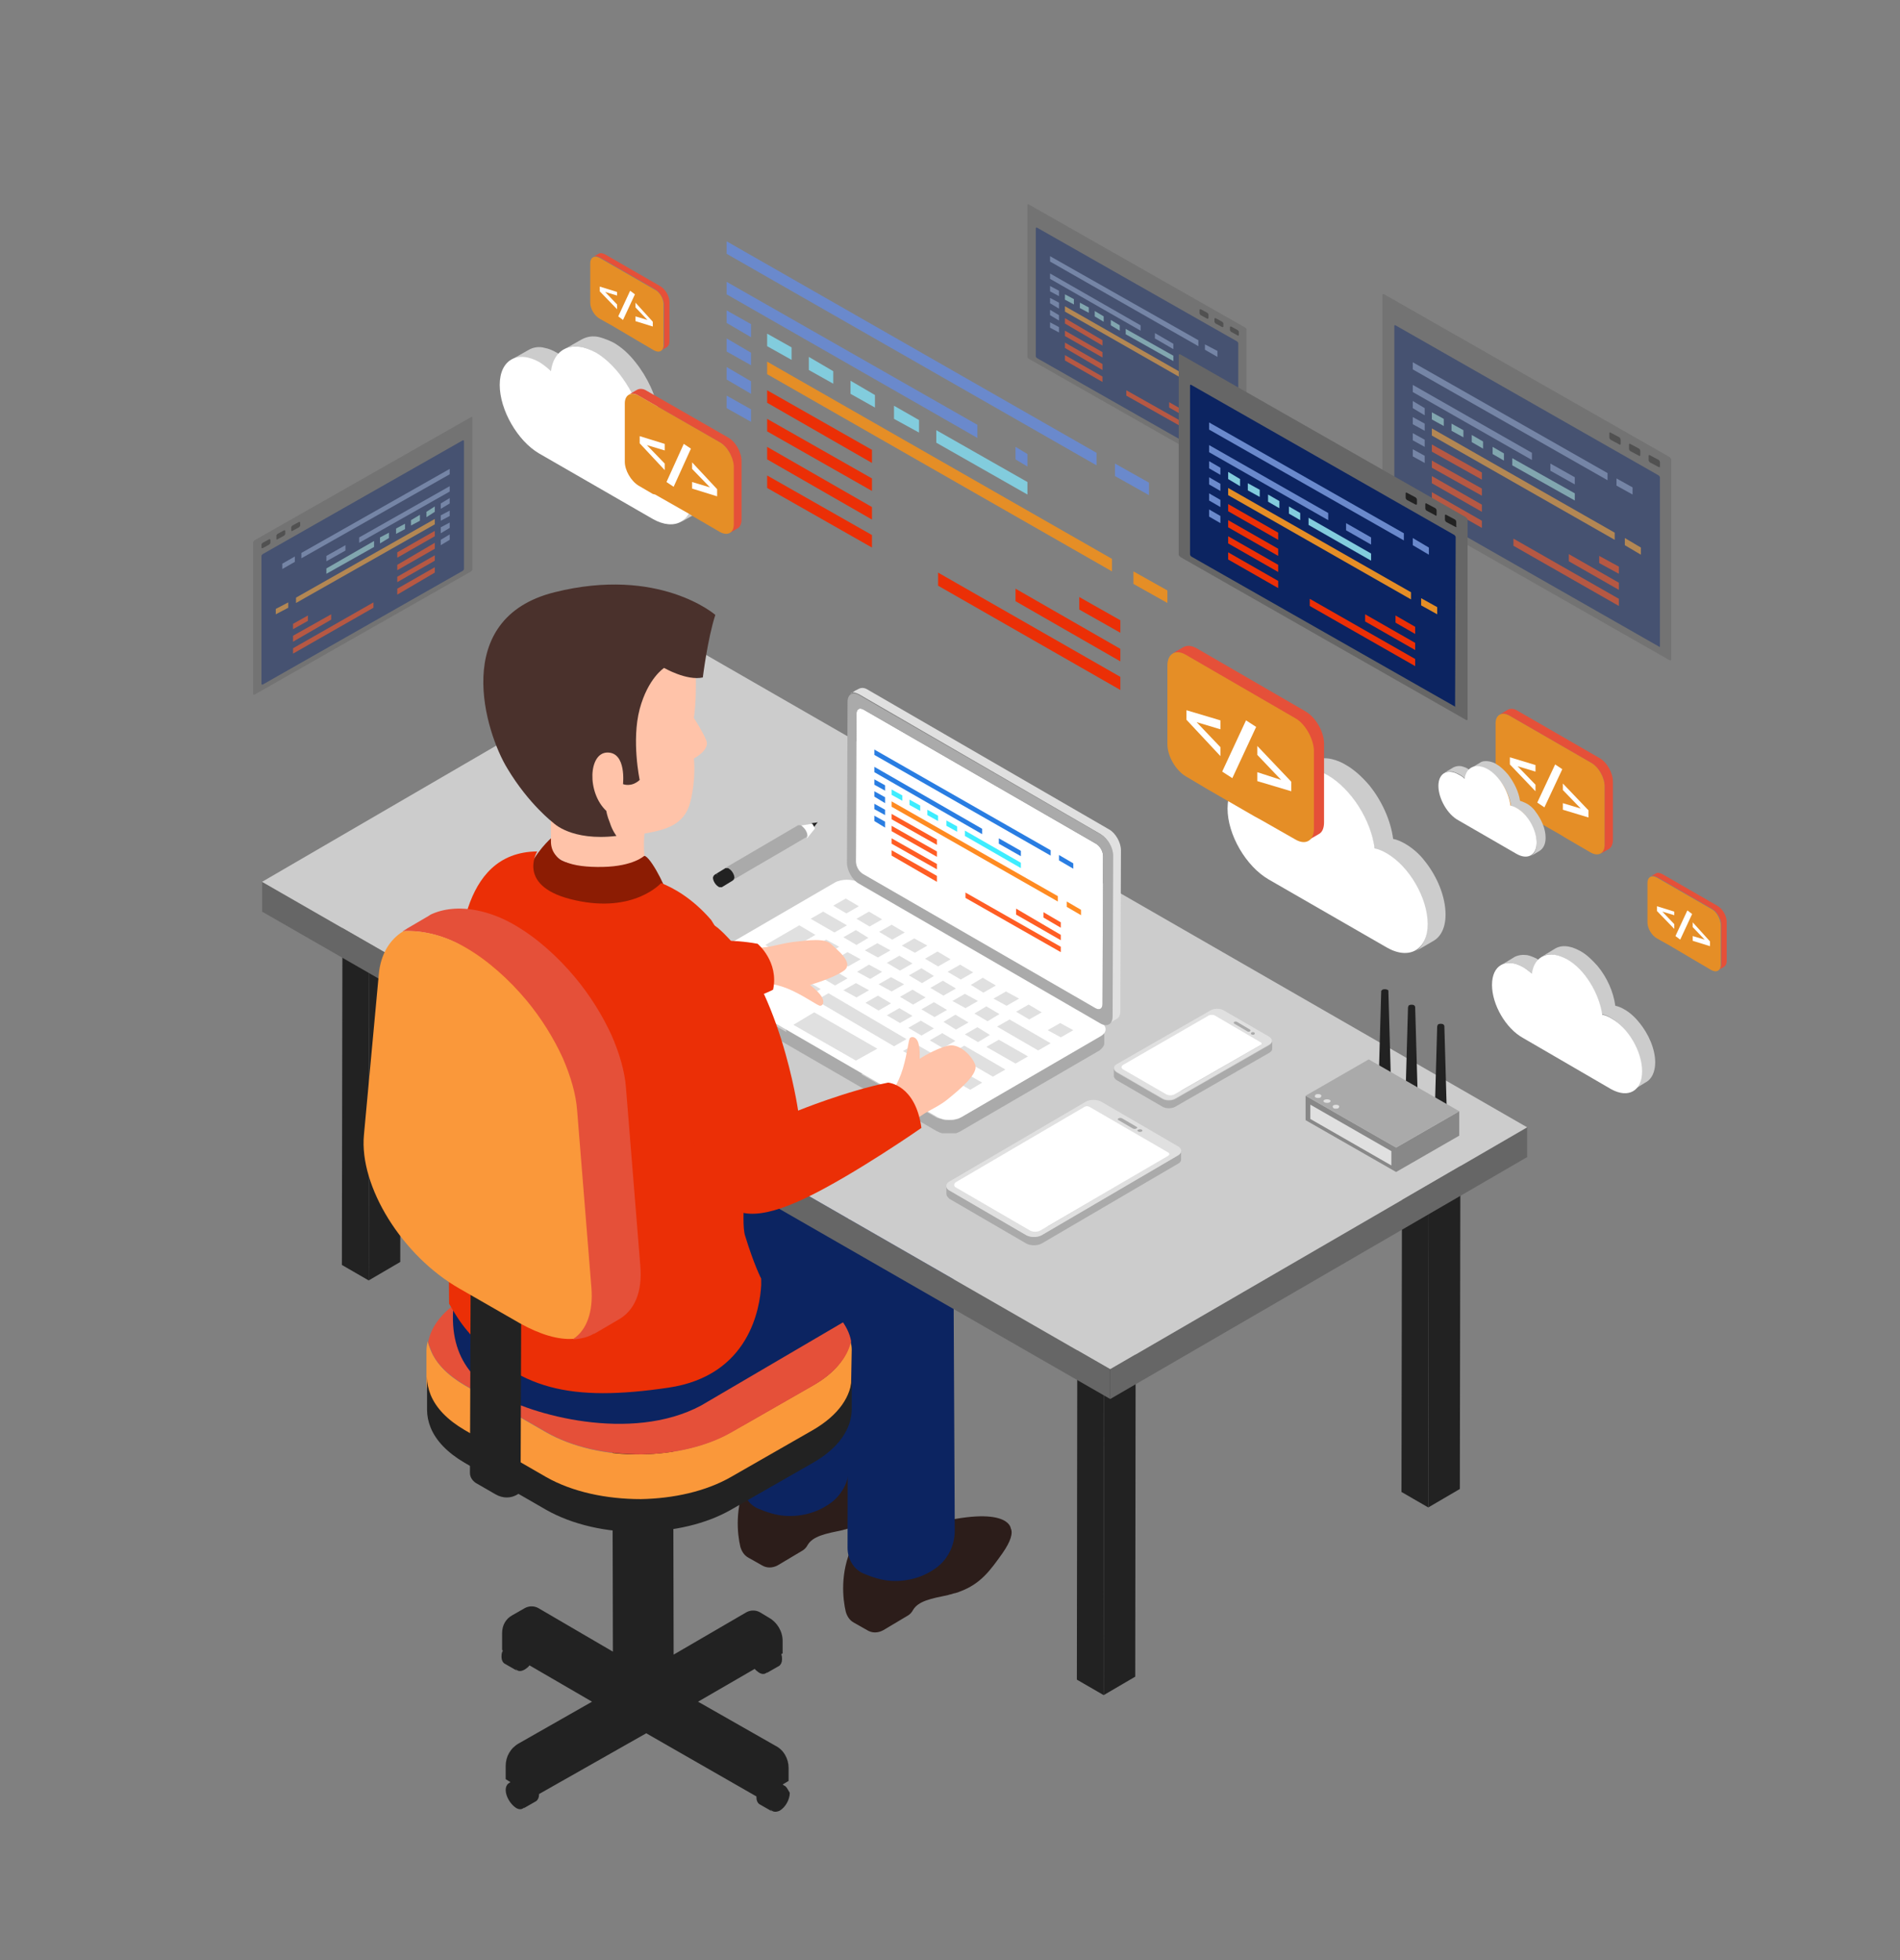 <?xml version="1.0" encoding="utf-8"?>
<!-- Generator: Adobe Illustrator 23.0.1, SVG Export Plug-In . SVG Version: 6.00 Build 0)  -->
<svg version="1.1" id="Calque_1" xmlns="http://www.w3.org/2000/svg" xmlns:xlink="http://www.w3.org/1999/xlink" x="0px" y="0px"
	 viewBox="0 0 319 329" style="enable-background:new 0 0 319 329;" xml:space="preserve">
<rect x="0" y="0" width="319" height="329" fill="#808080" stroke="none"/>
<style type="text/css">
	.st0{opacity:0.5;}
	.st1{fill:#666666;}
	.st2{fill:#0C2461;}
	.st3{fill:#6A89CC;}
	.st4{fill:#82CCDD;}
	.st5{fill:#EB2F06;}
	.st6{fill:#222222;}
	.st7{fill:#E58E26;}
	.st8{fill:#2C1D1A;}
	.st9{enable-background:new    ;}
	.st10{fill:#CCCCCC;}
	.st11{fill:#AAAAAA;}
	.st12{fill:#E0E0E0;}
	.st13{fill:#FFFFFF;}
	.st14{fill:#888888;}
	.st15{fill:#242629;}
	.st16{fill:#FA983A;}
	.st17{fill:#E55039;}
	.st18{fill:#8C1C03;}
	.st19{fill:#303437;}
	.st20{fill:#FFC3A9;}
	.st21{fill:#4A312C;}
	.st22{fill:#297DE2;}
	.st23{fill:#3EEDFF;}
	.st24{fill:#FF5D24;}
	.st25{fill:#FF8B22;}
	.st26{fill:none;}
</style>
<g>
	<g class="st0">
		<path class="st1" d="M209.1,80.9l-36.4-20.7c-0.1-0.1-0.2-0.2-0.2-0.3V34.4c0-0.1,0.1-0.2,0.2-0.1L209.1,55
			c0.1,0.1,0.2,0.2,0.2,0.3v25.5C209.3,80.9,209.2,81,209.1,80.9z"/>
		<path class="st2" d="M207.7,79.2l-33.6-19.1c-0.1-0.1-0.2-0.2-0.2-0.3V38.3c0-0.1,0.1-0.1,0.2-0.1l33.6,19.1
			c0.1,0.1,0.2,0.2,0.2,0.3v21.5C207.9,79.2,207.8,79.3,207.7,79.2z"/>
		<g>
			<polygon class="st3" points="201.2,58.1 176.3,43.9 176.3,43 201.2,57.1 			"/>
			<polygon class="st3" points="191.5,55.5 176.3,46.8 176.3,45.9 191.5,54.6 			"/>
			<polygon class="st3" points="177.8,49.7 176.3,48.9 176.3,48 177.8,48.8 			"/>
			<polygon class="st4" points="180.3,51.1 178.8,50.3 178.8,49.4 180.3,50.2 			"/>
			<polygon class="st5" points="185.1,58 178.8,54.3 178.8,53.4 185.1,57.1 			"/>
			<polygon class="st5" points="185.1,60 178.8,56.4 178.8,55.5 185.1,59.1 			"/>
			<polygon class="st5" points="202.6,70 200.2,68.5 200.2,67.6 202.6,69 			"/>
			<polygon class="st5" points="185.1,62.1 178.8,58.4 178.8,57.5 185.1,61.1 			"/>
			<polygon class="st5" points="202.6,72 196.3,68.4 196.3,67.5 202.6,71.1 			"/>
			<polygon class="st5" points="185.1,64.1 178.8,60.5 178.8,59.6 185.1,63.2 			"/>
			<polygon class="st5" points="202.6,74 189.1,66.4 189.1,65.5 202.6,73.1 			"/>
			<polygon class="st4" points="182.8,52.5 181.3,51.7 181.3,50.8 182.8,51.6 			"/>
			<polygon class="st4" points="185.3,54 183.8,53.1 183.8,52.2 185.3,53.1 			"/>
			<path class="st6" d="M202.7,53.5l-1.1-0.6c-0.1-0.1-0.2-0.2-0.2-0.3V52c0-0.1,0.1-0.1,0.2-0.1l1.1,0.6c0.1,0.1,0.2,0.2,0.2,0.3
				v0.5C202.9,53.5,202.8,53.5,202.7,53.5z"/>
			<path class="st6" d="M205.2,54.9l-1.1-0.6c-0.1-0.1-0.2-0.2-0.2-0.3v-0.5c0-0.1,0.1-0.1,0.2-0.1l1.1,0.6c0.1,0.1,0.2,0.2,0.2,0.3
				v0.5C205.4,54.9,205.3,54.9,205.2,54.9z"/>
			<path class="st6" d="M207.8,56.3l-1.1-0.6c-0.1-0.1-0.2-0.2-0.2-0.3v-0.5c0-0.1,0.1-0.1,0.2-0.1l1.1,0.6c0.1,0.1,0.2,0.2,0.2,0.3
				v0.5C207.9,56.4,207.9,56.4,207.8,56.3z"/>
			<polygon class="st4" points="188,55.5 186.5,54.6 186.5,53.7 188,54.6 			"/>
			<polygon class="st4" points="197,60.6 189,56.1 189,55.2 197,59.7 			"/>
			<polygon class="st3" points="177.8,51.8 176.3,50.9 176.3,50 177.8,50.8 			"/>
			<polygon class="st7" points="202.1,65.6 178.8,52.3 178.8,51.4 202.1,64.7 			"/>
			<polygon class="st3" points="177.8,53.8 176.3,52.9 176.3,52 177.8,52.9 			"/>
			<polygon class="st3" points="177.8,55.8 176.3,55 176.3,54.1 177.8,54.9 			"/>
			<polygon class="st3" points="197,58.6 193.9,56.8 193.9,55.9 197,57.7 			"/>
			<polygon class="st3" points="204.4,59.9 202.3,58.7 202.3,57.8 204.4,58.9 			"/>
			<polygon class="st7" points="205.5,67.5 203.4,66.3 203.4,65.4 205.5,66.6 			"/>
		</g>
	</g>
	<g class="st0">
		<path class="st1" d="M280.3,110.8l-47.9-27.3c-0.1-0.1-0.3-0.3-0.3-0.4V49.5c0-0.1,0.1-0.2,0.3-0.1l47.9,27.3
			c0.1,0.1,0.3,0.3,0.3,0.4v33.5C280.6,110.8,280.5,110.9,280.3,110.8z"/>
		<path class="st2" d="M278.5,108.5l-44.2-25.2c-0.1-0.1-0.2-0.2-0.2-0.4V54.7c0-0.1,0.1-0.2,0.2-0.1l44.2,25.2
			c0.1,0.1,0.2,0.2,0.2,0.4v28.3C278.7,108.6,278.6,108.6,278.5,108.5z"/>
		<g>
			<polygon class="st3" points="269.9,80.6 237.2,62 237.2,60.8 269.9,79.4 			"/>
			<polygon class="st3" points="257.2,77.2 237.2,65.8 237.2,64.6 257.2,76 			"/>
			<polygon class="st3" points="239.2,69.7 237.2,68.5 237.2,67.3 239.2,68.5 			"/>
			<polygon class="st4" points="242.4,71.5 240.4,70.4 240.4,69.2 242.4,70.3 			"/>
			<polygon class="st5" points="248.8,80.5 240.4,75.8 240.4,74.6 248.8,79.3 			"/>
			<polygon class="st5" points="248.8,83.2 240.4,78.5 240.4,77.3 248.8,82 			"/>
			<polygon class="st5" points="271.8,96.3 268.5,94.5 268.5,93.3 271.8,95.1 			"/>
			<polygon class="st5" points="248.8,85.9 240.4,81.1 240.4,79.9 248.8,84.7 			"/>
			<polygon class="st5" points="271.8,99 263.4,94.2 263.4,93 271.8,97.8 			"/>
			<polygon class="st5" points="248.8,88.6 240.4,83.8 240.4,82.6 248.8,87.4 			"/>
			<polygon class="st5" points="271.8,101.7 254.1,91.6 254.1,90.4 271.8,100.5 			"/>
			<polygon class="st4" points="245.7,73.4 243.7,72.3 243.7,71.1 245.7,72.2 			"/>
			<polygon class="st4" points="249,75.3 247.1,74.2 247.1,73 249,74.1 			"/>
			<path class="st6" d="M271.9,74.6l-1.5-0.8c-0.1-0.1-0.2-0.2-0.2-0.4v-0.7c0-0.1,0.1-0.2,0.2-0.1l1.5,0.8c0.1,0.1,0.2,0.2,0.2,0.4
				v0.7C272.1,74.6,272,74.7,271.9,74.6z"/>
			<path class="st6" d="M275.2,76.5l-1.5-0.8c-0.1-0.1-0.2-0.2-0.2-0.4v-0.7c0-0.1,0.1-0.2,0.2-0.1l1.5,0.8c0.1,0.1,0.2,0.2,0.2,0.4
				v0.7C275.4,76.5,275.3,76.6,275.2,76.5z"/>
			<path class="st6" d="M278.5,78.4l-1.5-0.8c-0.1-0.1-0.2-0.2-0.2-0.4v-0.7c0-0.1,0.1-0.2,0.2-0.1l1.5,0.8c0.1,0.1,0.2,0.2,0.2,0.4
				v0.7C278.8,78.4,278.7,78.4,278.5,78.4z"/>
			<polygon class="st4" points="252.5,77.3 250.6,76.2 250.6,75 252.5,76.1 			"/>
			<polygon class="st4" points="264.4,84 253.9,78.1 253.9,76.9 264.4,82.8 			"/>
			<polygon class="st3" points="239.2,72.3 237.2,71.2 237.2,70 239.2,71.1 			"/>
			<polygon class="st7" points="271.1,90.6 240.4,73.1 240.4,71.9 271.1,89.4 			"/>
			<polygon class="st3" points="239.2,75 237.2,73.9 237.2,72.7 239.2,73.8 			"/>
			<polygon class="st3" points="239.2,77.7 237.2,76.6 237.2,75.4 239.2,76.5 			"/>
			<polygon class="st3" points="264.4,81.3 260.3,79 260.3,77.8 264.4,80.1 			"/>
			<polygon class="st3" points="274.1,83 271.4,81.5 271.4,80.3 274.1,81.8 			"/>
			<polygon class="st7" points="275.5,93.1 272.8,91.5 272.8,90.3 275.5,91.9 			"/>
		</g>
	</g>
	<g>
		<path class="st8" d="M152,245.6L152,245.6c0,0-0.3-4.1-13.7-0.6l-12.9,3.6c-2.1,4.4-1.6,8.9-1.1,11c0.2,0.7,0.6,1.4,1.3,1.8
			l2.3,1.3c0.8,0.5,1.8,0.5,2.7,0l4.2-2.5c0.3-0.2,0.6-0.5,0.8-0.9c0.9-1.5,3-1.9,5.9-2.5c0.2-0.1,0.5-0.1,0.7-0.2
			c0.1,0,0.2-0.1,0.4-0.1c0.4-0.1,0.7-0.2,0.9-0.3c3.5-1.3,5.1-3.6,7.1-6.4C152,247.7,152.4,246.4,152,245.6z"/>
		<path class="st2" d="M124.6,248.9c0,1.8,1,3.6,2.7,4.3c1.4,0.6,3,1.1,4.4,1.2c2.5,0.2,5.2-0.4,7.4-1.9c2.2-1.4,3.5-3.9,3.5-6.5
			l-0.2-40.8c0.4-12.2-7.8-12.1-13-12.7c-5.6-0.5-4.7,1.3-4.7,6.9L124.6,248.9z"/>
		<path class="st8" d="M169.7,256.5L169.7,256.5c0,0-0.3-4.1-13.7-0.6l-12.9,3.6c-2.1,4.4-1.6,8.9-1.1,11c0.2,0.7,0.6,1.4,1.3,1.8
			l2.3,1.3c0.8,0.5,1.8,0.5,2.7,0l4.2-2.5c0.3-0.2,0.6-0.5,0.8-0.9c0.9-1.5,3-1.9,5.9-2.5c0.2-0.1,0.5-0.1,0.7-0.2
			c0.1,0,0.2-0.1,0.4-0.1c0.4-0.1,0.7-0.2,0.9-0.3c3.5-1.3,5.1-3.6,7.1-6.4C169.7,258.7,170.1,257.3,169.7,256.5z"/>
		<path class="st2" d="M142.3,259.8c0,1.8,1,3.6,2.7,4.3c1.4,0.6,3,1.1,4.4,1.2c2.5,0.2,5.2-0.4,7.4-1.9c2.2-1.4,3.5-3.9,3.5-6.5
			l-0.2-40.8c0.4-12.2-7.8-12.1-13-12.7c-5.6-0.5-4.7,1.3-4.7,6.9L142.3,259.8z"/>
	</g>
	<g>
		<g>
			<g class="st9">
				<g>
					<polygon class="st6" points="185.4,203.3 190.7,200.3 190.6,281.4 185.3,284.5 					"/>
				</g>
				<g>
					<polygon class="st6" points="180.9,200.7 186.2,197.7 190.7,200.3 185.4,203.3 					"/>
				</g>
				<g>
					<polygon class="st6" points="185.4,203.3 185.3,284.5 180.8,281.9 180.9,200.7 					"/>
				</g>
			</g>
		</g>
		<g>
			<g class="st9">
				<g>
					<polygon class="st6" points="239.9,191.7 245.2,188.7 245.1,249.9 239.8,253 					"/>
				</g>
				<g>
					<polygon class="st6" points="235.4,189.1 240.7,186.1 245.2,188.7 239.9,191.7 					"/>
				</g>
				<g>
					<polygon class="st6" points="239.9,191.7 239.8,253 235.3,250.4 235.4,189.1 					"/>
				</g>
			</g>
		</g>
		<g>
			<g class="st9">
				<g>
					<polygon class="st6" points="62,153.6 67.3,150.6 67.2,211.8 61.9,214.9 					"/>
				</g>
				<g>
					<polygon class="st6" points="57.5,151 62.8,148 67.3,150.6 62,153.6 					"/>
				</g>
				<g>
					<polygon class="st6" points="62,153.6 61.9,214.9 57.4,212.3 57.5,151 					"/>
				</g>
			</g>
		</g>
		<g>
			<polygon class="st1" points="256.4,189.2 256.4,194.2 186.4,234.8 186.4,229.8 			"/>
		</g>
		<g>
			<polygon class="st1" points="186.4,229.8 186.4,234.8 44,153 44,148 			"/>
		</g>
		<g>
			<polygon class="st10" points="256.4,189.2 186.4,229.8 44,148 114,107.3 			"/>
		</g>
	</g>
	<g>
		<g>
			<path class="st11" d="M213.1,175.4l-15.7,9c-0.6,0.4-1.7,0.4-2.3,0l-7.6-4.4c-0.3-0.2-0.5-0.4-0.5-0.7c0,0.4,0,0.9,0,1.3
				c0,0.2,0.2,0.5,0.5,0.7l7.6,4.4c0.6,0.4,1.7,0.4,2.3,0l15.7-9c0.3-0.2,0.5-0.4,0.5-0.7c0-0.4,0-0.9,0-1.3
				C213.6,174.9,213.4,175.2,213.1,175.4z"/>
			<g>
				<path class="st11" d="M209.9,172.8c0.1,0.1,0.1,0.2,0,0.3s-0.4,0.1-0.5,0l-2.2-1.3c-0.1-0.1-0.1-0.2,0-0.3s0.4-0.1,0.5,0
					L209.9,172.8z"/>
			</g>
			<g>
				<path class="st12" d="M213.1,174c0.6,0.4,0.6,1,0,1.3l-15.7,9c-0.6,0.4-1.7,0.4-2.3,0l-7.6-4.4c-0.6-0.4-0.6-1,0-1.3l15.7-9
					c0.6-0.4,1.7-0.4,2.3,0L213.1,174z M198.5,183l13-7.5c0.3-0.1,0.3-0.4,0-0.5l-7.6-4.4c-0.3-0.1-0.7-0.2-0.9,0l-13,7.5
					c-0.3,0.1-0.3,0.4,0,0.5l7.6,4.4C197.9,183.1,198.3,183.1,198.5,183L198.5,183z M207.7,171.5c-0.1-0.1-0.4-0.1-0.5,0
					s-0.1,0.2,0,0.3l2.2,1.3c0.1,0.1,0.4,0.1,0.5,0s0.1-0.2,0-0.3L207.7,171.5L207.7,171.5z"/>
			</g>
			<g>
				<path class="st13" d="M211.6,174.9c0.3,0.1,0.3,0.4,0,0.5l-14.3,8.2c-0.4,0.3-1.2,0.3-1.6,0l-7.1-4.1c-0.4-0.2-0.4-0.6,0-0.8
					l14.4-8.3c0.3-0.1,0.7-0.1,0.9,0L211.6,174.9z"/>
			</g>
			<g>
				<path class="st11" d="M210.6,173.6c0.1-0.1,0.1-0.2,0-0.3l0,0c-0.1-0.1-0.4-0.1-0.5,0s-0.1,0.2,0,0.3l0,0
					C210.3,173.7,210.5,173.7,210.6,173.6z"/>
			</g>
		</g>
	</g>
	<g>
		<g>
			<path class="st11" d="M197.8,193.9l-22.9,13.4c-0.7,0.4-1.9,0.4-2.6,0l-12.9-7.5c-0.4-0.2-0.5-0.5-0.5-0.8c0,0.5,0,0.9,0,1.4
				c0,0.3,0.2,0.5,0.5,0.8l12.9,7.5c0.7,0.4,1.9,0.4,2.6,0l22.9-13.4c0.4-0.2,0.5-0.5,0.5-0.7c0-0.5,0-0.9,0-1.4
				C198.3,193.4,198.1,193.7,197.8,193.9z"/>
			<g>
				<path class="st12" d="M197.8,192.4c0.7,0.4,0.7,1.1,0,1.5l-22.9,13.4c-0.7,0.4-1.9,0.4-2.6,0l-12.9-7.5c-0.7-0.4-0.7-1.1,0-1.5
					l22.9-13.4c0.7-0.4,1.9-0.4,2.6,0L197.8,192.4z M176,205.8l20-11.8c0.3-0.2,0.3-0.4,0-0.6l-13-7.6c-0.3-0.2-0.7-0.2-1,0
					l-20,11.8c-0.3,0.2-0.3,0.4,0,0.6l13,7.6C175.3,205.9,175.8,205.9,176,205.8L176,205.8z"/>
			</g>
			<g>
				<path class="st13" d="M196.1,193.4c0.3,0.2,0.3,0.4,0,0.6l-21.4,12.5c-0.5,0.3-1.3,0.3-1.8,0l-12.4-7.2c-0.4-0.2-0.4-0.6,0-0.9
					l21.5-12.6c0.3-0.2,0.7-0.2,1,0L196.1,193.4z"/>
			</g>
			<g>
				<path class="st11" d="M190.8,189.1c0.2,0.1,0.2,0.2,0,0.3s-0.4,0.1-0.6,0l-2.4-1.4c-0.2-0.1-0.2-0.2,0-0.3s0.4-0.1,0.6,0
					L190.8,189.1z"/>
			</g>
			<g>
				<path class="st11" d="M191.7,189.9c0.2-0.1,0.1-0.2,0-0.3l0,0c-0.2-0.1-0.4-0.1-0.6,0c-0.2,0.1-0.2,0.2,0,0.3l0,0
					C191.2,190,191.5,190,191.7,189.9z"/>
			</g>
		</g>
	</g>
	<g>
		<g>
			<path class="st13" d="M145,119.1c-0.7-0.4-1.2-0.1-1.2,0.7l-0.1,24.8c0,0.8,0.5,1.7,1.2,2.1l39,22.5c0.7,0.4,1.2,0.1,1.2-0.7
				l0.1-24.8c0-0.8-0.5-1.7-1.2-2.1L145,119.1z"/>
			<g>
				<path class="st11" d="M116,162.9L116,162.9c0,0.1,0,0.1,0,0.2v0.1v0.1c0,0,0,0,0,0.1v0.1c0,0,0,0,0,0.1c0,0,0,0.1,0.1,0.1
					c0,0,0,0,0,0.1l0.1,0.1c0,0,0,0,0.1,0.1c0,0,0,0,0.1,0.1c0,0,0.1,0,0.1,0.1c0,0,0.1,0,0.1,0.1l0.1,0.1l15.3,8.8v-0.9l3.4-2
					l-4.9-2.8v-0.4l-0.3,0.2l-6.6-3.9v-2.3l3.1-1.8l0.7,0.4v-0.8l1-0.6l2.1-1.2l3.6-2.1l0.9,0.5v-1l3.1-1.8l0.7,0.4v-0.8l3.1-1.8
					l3.2,1.9v0.7l0.6-0.4l3.2,1.9v0.7l0.6-0.4l3.2,1.9v0.7l0.6-0.4l3.2,1.9v0.7l0.6-0.4l3.2,1.9v0.7l0.6-0.4l3.2,1.9v0.7l0.6-0.4
					l3.2,1.9v0.7l0.6-0.4l3.2,1.9v0.7l0.6-0.4l3.2,1.9v2.3l-1.8,1l0.8,0.4v-0.8l3.1-1.8l3.2,1.9v2.3l-3.1,1.8l-0.7-0.4v0.8l-3.1,1.8
					l-0.7-0.4v0.8l-3.1,1.8l-0.7-0.4v0.8l-3.1,1.8l-0.7-0.4v0.8l-3.1,1.8l-6.8-4v-0.5l-0.4,0.2l-5-2.9v-0.5l-0.5,0.3l-1.8-1.1v0.9
					l-3.4,2l12.5,7.2c0.1,0.1,0.3,0.1,0.4,0.2h0.1c0.1,0,0.2,0.1,0.3,0.1s0.2,0,0.3,0.1c0.1,0,0.2,0,0.4,0.1c0,0,0,0,0.1,0
					c0.2,0,0.3,0,0.5,0h0.1c0.2,0,0.3,0,0.5,0h0.1c0.2,0,0.3,0,0.4-0.1h0.1c0.1,0,0.3-0.1,0.4-0.1l0,0c0.2-0.1,0.3-0.1,0.4-0.2
					l23.4-13.6c0.5-0.3,0.8-0.7,0.8-1.2c0,0.8,0,1.5,0,2.3c0,0.4-0.3,0.8-0.8,1.2l-23.4,13.6c-0.1,0.1-0.3,0.1-0.4,0.2l0,0l0,0
					c-0.1,0-0.2,0.1-0.3,0.1h-0.1h-0.1h-0.1c-0.1,0-0.2,0-0.3,0h-0.1c0,0,0,0-0.1,0h-0.1c-0.1,0-0.2,0-0.3,0c0,0,0,0-0.1,0h-0.1H159
					c-0.1,0-0.2,0-0.3,0l0,0c0,0,0,0-0.1,0s-0.2,0-0.3,0h-0.1c-0.1,0-0.2,0-0.2-0.1c-0.1,0-0.1,0-0.2,0c0,0-0.1,0-0.1-0.1h-0.1
					c-0.1-0.1-0.3-0.1-0.4-0.2l-40.6-23.5c0,0-0.1,0-0.1-0.1l0,0c0,0-0.1,0-0.1-0.1c0,0-0.1,0-0.1-0.1c0,0,0,0-0.1-0.1l0,0l0,0
					l-0.1-0.1l0,0l0,0c0,0,0-0.1-0.1-0.1l0,0l0,0v-0.1c0,0,0,0,0-0.1l0,0v-0.1c0,0,0,0,0-0.1l0,0v-0.1c0,0,0,0,0-0.1l0,0
					C116,164.4,116,163.6,116,162.9z"/>
				<g>
					<path class="st13" d="M116.8,161.7l23.4-13.6c1.1-0.6,2.9-0.6,4,0l40.6,23.5c1.1,0.6,1.1,1.7,0,2.3l-23.4,13.6
						c-1.1,0.6-2.9,0.6-4,0L116.8,164C115.7,163.4,115.7,162.3,116.8,161.7z"/>
					<g>
						<polygon class="st12" points="141.6,157.3 143.8,158.6 145.8,157.4 143.7,156.1 						"/>
						<polygon class="st12" points="136.6,158.9 138.8,160.1 140.9,158.9 138.7,157.7 						"/>
						<polygon class="st12" points="132.9,161.1 135,159.9 133.3,159 136.9,156.9 134.2,155.3 128.5,158.6 						"/>
						<polygon class="st12" points="144.5,161 142.3,159.8 140.2,161 142.4,162.2 						"/>
						<polygon class="st12" points="132.4,162.9 126.8,159.6 124.7,160.8 130.3,164.1 						"/>
						<polygon class="st12" points="137.8,166 133.7,163.6 131.7,164.8 135.7,167.2 						"/>
						<polygon class="st12" points="145.9,166.2 143.7,165 141.6,166.2 143.8,167.4 						"/>
						<polygon class="st12" points="144.2,152.1 142,150.8 139.9,152 142.1,153.3 						"/>
						<polygon class="st12" points="143.8,154.2 146,155.5 148.1,154.3 145.9,153 						"/>
						<polygon class="st12" points="142.2,155.3 138.2,153 136.1,154.2 140.1,156.5 						"/>
						<polygon class="st12" points="147.6,156.4 149.8,157.7 151.9,156.5 149.7,155.2 						"/>
						<polygon class="st12" points="151.4,158.7 153.6,159.9 155.7,158.7 153.5,157.5 						"/>
						<polygon class="st12" points="145.2,159.5 147.4,160.7 149.5,159.5 147.3,158.3 						"/>
						<polygon class="st12" points="155.3,160.9 157.5,162.2 159.6,161 157.4,159.7 						"/>
						<polygon class="st12" points="148.9,161.6 151.1,162.9 153.2,161.7 151,160.4 						"/>
						<polygon class="st12" points="138.7,162 136.5,160.8 134.4,162 136.6,163.3 						"/>
						<polygon class="st12" points="159.1,163.1 161.3,164.4 163.4,163.2 161.2,161.9 						"/>
						<polygon class="st12" points="143.9,163.1 146.1,164.3 148.1,163.1 145.9,161.9 						"/>
						<polygon class="st12" points="152.6,163.7 154.8,165 156.8,163.8 154.7,162.5 						"/>
						<polygon class="st12" points="142.3,164.2 140.1,162.9 138,164.1 140.2,165.4 						"/>
						<polygon class="st12" points="147.5,165.2 149.7,166.4 151.8,165.2 149.6,164 						"/>
						<polygon class="st12" points="163,165.3 165.1,166.6 167.2,165.4 165,164.1 						"/>
						<polygon class="st12" points="156.2,165.8 158.4,167.1 160.5,165.9 158.3,164.6 						"/>
						<polygon class="st12" points="151.1,167.3 153.3,168.6 155.4,167.4 153.2,166.1 						"/>
						<polygon class="st12" points="166.8,167.6 169,168.8 171.1,167.6 168.9,166.4 						"/>
						<polygon class="st12" points="159.9,168 162.1,169.2 164.2,168 162,166.8 						"/>
						<polygon class="st12" points="149.6,168.4 147.4,167.1 145.3,168.3 147.5,169.6 						"/>
						<polygon class="st12" points="154.7,169.4 156.9,170.7 159,169.5 156.8,168.2 						"/>
						<polygon class="st12" points="170.6,169.8 172.8,171.1 174.9,169.9 172.7,168.6 						"/>
						<polygon class="st12" points="167.8,170.2 165.6,168.9 163.6,170.1 165.8,171.4 						"/>
						<polygon class="st12" points="153.2,170.5 151,169.2 148.9,170.4 151.1,171.7 						"/>
						<polygon class="st12" points="158.4,171.5 160.5,172.8 162.6,171.6 160.4,170.3 						"/>
						<polygon class="st12" points="156.8,172.6 154.6,171.3 152.5,172.5 154.7,173.8 						"/>
						<polygon class="st12" points="180.2,172.9 178,171.7 175.9,172.9 178.1,174.1 						"/>
						<polygon class="st12" points="166.2,173.7 164.1,172.4 162,173.6 164.2,174.9 						"/>
						<polygon class="st12" points="152.2,174.4 139.1,166.7 137,167.9 150.1,175.6 						"/>
						<polygon class="st12" points="156.1,174.6 158.3,175.9 160.4,174.7 158.2,173.4 						"/>
						<polygon class="st12" points="167.4,172.3 174.3,176.3 176.4,175.1 169.5,171.1 						"/>
						<polygon class="st12" points="136.7,169.9 133.2,172 143.7,178 147.3,176 						"/>
						<polygon class="st12" points="165.6,175.7 170.5,178.5 172.6,177.3 167.7,174.5 						"/>
						<polygon class="st12" points="157.7,177.5 153.7,175.2 151.6,176.4 155.6,178.7 						"/>
						<polygon class="st12" points="159.8,176.7 166.7,180.7 168.8,179.5 161.9,175.5 						"/>
						<polygon class="st12" points="157.1,179.6 162.9,182.9 164.9,181.7 159.1,178.4 						"/>
					</g>
				</g>
			</g>
			<g>
				<path class="st12" d="M143,116.3C143,116.3,143.1,116.3,143,116.3c0.3-0.2,0.5-0.3,0.6-0.4c0.2-0.1,0.4-0.2,0.6-0.3
					c0.4-0.2,0.9-0.2,1.4,0.1l40.6,23.5c1.1,0.6,2,2.2,2,3.5l-0.1,27c0,0.6-0.2,1.1-0.6,1.3c-0.5,0.3-1,0.6-1.4,0.8
					c0.4-0.2,0.6-0.7,0.6-1.3l0.1-27c0-1.3-0.9-2.8-2-3.5l-40.6-23.5c-0.6-0.3-1.1-0.4-1.4-0.1C142.9,116.4,142.9,116.4,143,116.3z"
					/>
			</g>
			<g>
				<path class="st11" d="M184.9,140.1c1.1,0.6,2,2.2,2,3.5l-0.1,27c0,1.3-0.9,1.8-2,1.2l-40.6-23.5c-1.1-0.6-2-2.2-2-3.5l0.1-27
					c0-1.3,0.9-1.8,2-1.1L184.9,140.1z M143.7,144.6c0,0.8,0.5,1.7,1.2,2.1l39,22.5c0.7,0.4,1.2,0.1,1.2-0.7l0.1-24.8
					c0-0.8-0.5-1.7-1.2-2.1l-39-22.5c-0.7-0.4-1.2-0.1-1.2,0.7L143.7,144.6L143.7,144.6z"/>
			</g>
		</g>
	</g>
	<g>
		<g class="st9">
			<g>
				<path class="st10" d="M254.3,160.6c0.6-0.3,1.3-0.4,2.1-0.3c0.5,0.1,1,0.3,1.6,0.6c0.5,0.3,1,0.7,1.5,1.1l-2.3,1.4
					c-0.5-0.4-1-0.8-1.5-1.1s-1.1-0.5-1.6-0.6c-0.8-0.2-1.5-0.1-2.1,0.3L254.3,160.6z"/>
				<path class="st10" d="M261.1,159.2c0.7-0.4,1.5-0.5,2.4-0.3c0.6,0.1,1.2,0.4,1.8,0.7c1.1,0.6,2,1.5,2.9,2.5
					c1.6,1.9,2.7,4.4,3,6.7c0.5,0.1,1,0.3,1.5,0.6c0.9,0.5,1.8,1.3,2.5,2.2c1.6,1.9,2.7,4.5,2.7,6.7c0,1.6-0.6,2.8-1.5,3.3l-2.3,1.4
					c0.9-0.5,1.5-1.7,1.5-3.3c0-2.2-1.1-4.8-2.7-6.7c-0.7-0.9-1.6-1.7-2.5-2.2c-0.5-0.3-1-0.5-1.5-0.6c-0.3-2.3-1.4-4.8-3-6.7
					c-0.9-1-1.8-1.9-2.9-2.5c-0.6-0.4-1.2-0.6-1.8-0.7c-0.9-0.2-1.8-0.1-2.4,0.3L261.1,159.2z"/>
			</g>
			<g>
				<path class="st13" d="M263.1,161c-3-1.7-5.5-0.6-5.9,2.4c-0.5-0.4-1-0.8-1.5-1.1c-2.9-1.6-5.2-0.3-5.2,3s2.3,7.3,5.2,8.9
					l14.8,8.6c2.9,1.6,5.2,0.3,5.2-3s-2.3-7.3-5.2-8.9c-0.5-0.3-1-0.5-1.5-0.6C268.5,166.7,266.1,162.7,263.1,161z"/>
			</g>
		</g>
	</g>
	<g>
		<g class="st9">
			<g>
				<path class="st10" d="M88.8,58.7c0.7-0.4,1.7-0.6,2.7-0.3c0.6,0.1,1.3,0.4,2,0.8c0.7,0.4,1.3,0.9,1.9,1.5l-3,1.7
					c-0.6-0.6-1.3-1.1-1.9-1.5c-0.7-0.4-1.4-0.7-2-0.8c-1-0.2-2-0.1-2.7,0.3L88.8,58.7z"/>
				<path class="st10" d="M97.6,57c0.9-0.5,1.9-0.7,3.1-0.4c0.7,0.2,1.5,0.5,2.3,0.9c1.4,0.8,2.6,1.9,3.7,3.3c2,2.5,3.5,5.7,3.9,8.6
					c0.6,0.1,1.3,0.4,1.9,0.8c1.2,0.7,2.3,1.7,3.2,2.8c2,2.5,3.4,5.8,3.4,8.7c0,2.1-0.7,3.6-1.9,4.3l-3,1.7c1.2-0.7,1.9-2.2,1.9-4.3
					c0-2.9-1.4-6.2-3.4-8.7c-1-1.2-2.1-2.1-3.2-2.8c-0.7-0.4-1.3-0.6-1.9-0.8c-0.4-3-1.8-6.2-3.9-8.6c-1.1-1.3-2.4-2.5-3.7-3.3
					c-0.8-0.5-1.6-0.8-2.3-0.9c-1.2-0.3-2.3-0.1-3.1,0.4L97.6,57z"/>
			</g>
			<g>
				<path class="st13" d="M100.1,59.2c-3.9-2.2-7.1-0.8-7.6,3.1c-0.6-0.6-1.3-1.1-1.9-1.5c-3.7-2.1-6.7-0.4-6.7,3.8s3,9.4,6.6,11.5
					l19.1,11c3.7,2.1,6.7,0.4,6.7-3.8c0-4.2-3-9.4-6.6-11.5c-0.7-0.4-1.3-0.6-1.9-0.8C107.1,66.6,103.9,61.5,100.1,59.2z"/>
			</g>
		</g>
	</g>
	<g>
		<g class="st9">
			<g>
				<path class="st10" d="M211.1,129.6c0.8-0.5,1.7-0.6,2.8-0.4c0.7,0.1,1.4,0.4,2.1,0.8c0.7,0.4,1.4,0.9,2,1.5l-3.1,1.8
					c-0.6-0.6-1.3-1.1-2-1.5s-1.4-0.7-2.1-0.8c-1.1-0.2-2-0.1-2.8,0.4L211.1,129.6z"/>
				<path class="st10" d="M220.3,127.8c0.9-0.5,2-0.7,3.3-0.4c0.8,0.2,1.6,0.5,2.4,1c1.4,0.8,2.7,2,3.9,3.4c2.1,2.6,3.6,5.9,4,9
					c0.6,0.1,1.3,0.4,2,0.8c1.2,0.7,2.4,1.7,3.3,2.9c2.1,2.6,3.5,6,3.5,9c0,2.2-0.8,3.7-2,4.4l-3.1,1.8c1.2-0.7,2-2.2,2-4.4
					c0-3-1.4-6.4-3.5-9c-1-1.2-2.1-2.2-3.3-2.9c-0.7-0.4-1.4-0.7-2-0.8c-0.4-3.1-1.9-6.4-4-9c-1.1-1.4-2.5-2.6-3.9-3.4
					c-0.8-0.5-1.7-0.8-2.4-1c-1.2-0.3-2.4-0.1-3.2,0.4L220.3,127.8z"/>
			</g>
			<g>
				<path class="st13" d="M222.9,130.1c-4-2.3-7.3-0.8-7.9,3.2c-0.6-0.6-1.3-1.1-2-1.5c-3.8-2.2-6.9-0.4-6.9,3.9
					c0,4.4,3.1,9.7,6.9,11.9l19.8,11.4c3.8,2.2,6.9,0.4,6.9-3.9c0-4.4-3.1-9.7-6.9-11.9c-0.7-0.4-1.4-0.7-2-0.8
					C230.2,137.7,226.9,132.4,222.9,130.1z"/>
			</g>
		</g>
	</g>
	<g>
		<g>
			<path class="st6" d="M237.6,169L237.6,169L237.6,169L237.6,169c0-0.1-0.1-0.2-0.2-0.3c-0.2-0.1-0.6-0.1-0.8,0s-0.2,0.4,0,0.5
				c-0.1-0.1-0.2-0.2-0.2-0.3l-0.4,14.2c0,0.1,0,0.2,0.1,0.3l0,0l0,0c0,0.1,0.1,0.1,0.2,0.1c0.3,0.2,0.7,0.2,1.1,0.1l0,0
				c0.1,0,0.2-0.1,0.3-0.1c0.2-0.1,0.3-0.3,0.3-0.4L237.6,169z"/>
			<path class="st6" d="M242.5,172.2L242.5,172.2L242.5,172.2L242.5,172.2c0-0.1-0.1-0.2-0.2-0.3c-0.2-0.1-0.6-0.1-0.8,0
				s-0.2,0.4,0,0.5c-0.1-0.1-0.2-0.2-0.2-0.3l-0.4,14.2c0,0.1,0,0.2,0.1,0.3l0,0l0,0c0,0.1,0.1,0.1,0.2,0.1c0.3,0.2,0.7,0.2,1.1,0.1
				l0,0c0.1,0,0.2-0.1,0.3-0.1c0.2-0.1,0.3-0.3,0.3-0.4L242.5,172.2z"/>
			<path class="st6" d="M233.1,166.3L233.1,166.3c0-0.1-0.1-0.2-0.2-0.2c-0.2-0.1-0.6-0.1-0.8,0c-0.1,0.1-0.2,0.2-0.2,0.2l0,0l0,0
				l0,0l-0.4,14.1c0,0.1,0,0.2,0.1,0.3l0,0l0,0c0,0.1,0.1,0.1,0.2,0.1c0.3,0.2,0.7,0.2,1.1,0.1l0,0c0.1,0,0.2-0.1,0.3-0.1
				c0.2-0.1,0.3-0.3,0.3-0.4L233.1,166.3z"/>
		</g>
		<g>
			<g>
				<g class="st9">
					<g>
						<polygon class="st14" points="245,186.5 245,190.6 234.4,196.7 234.4,192.6 						"/>
					</g>
					<g>
						<polygon class="st14" points="234.4,192.6 234.4,196.7 219.2,188 219.2,183.9 						"/>
					</g>
					<g>
						<polygon class="st12" points="233.6,193.2 233.6,195.6 220,187.8 220,185.4 						"/>
					</g>
					<g>
						<polygon class="st11" points="245,186.5 234.4,192.6 219.2,183.9 229.8,177.8 						"/>
					</g>
				</g>
			</g>
			<path class="st12" d="M220.9,183.7c0.2-0.1,0.6-0.1,0.8,0s0.2,0.3,0,0.5c-0.2,0.1-0.6,0.1-0.8,0
				C220.7,184.1,220.7,183.9,220.9,183.7z"/>
			<ellipse class="st12" cx="222.8" cy="184.8" rx="0.6" ry="0.3"/>
			<path class="st12" d="M223.9,185.5c0.2-0.1,0.6-0.1,0.8,0s0.2,0.3,0,0.5c-0.2,0.1-0.6,0.1-0.8,0
				C223.7,185.8,223.7,185.6,223.9,185.5z"/>
		</g>
	</g>
	<g>
		<path class="st6" d="M136.1,138.2c0.1,0,0.1,0,0.2,0c0.2,0.1,0.3,0.4,0.3,0.6c0,0.1,0,0.1-0.1,0.2c0.3-0.3,0.5-0.7,0.8-1
			C137,138.1,136.5,138.1,136.1,138.2z"/>
		<path class="st13" d="M136.3,138.3c-0.1,0-0.1,0-0.2,0c-0.6,0.1-1.3,0.2-1.9,0.3l0,0h0.1c0,0,0,0,0.1,0s0.2,0,0.3,0.1
			s0.2,0.2,0.3,0.3c0.2,0.2,0.4,0.5,0.5,0.8c0,0.1,0.1,0.3,0.1,0.4c0,0.1,0,0.3-0.1,0.3c0,0,0,0,0,0.1c0,0,0,0.1-0.1,0.1
			c0,0,0,0,0.1,0c0.4-0.5,0.8-1,1.2-1.5c0,0,0.1-0.1,0.1-0.2C136.6,138.6,136.5,138.4,136.3,138.3z"/>
		<path class="st11" d="M135.4,140.5C135.4,140.4,135.5,140.4,135.4,140.5c0.1-0.2,0.1-0.3,0.1-0.4c0-0.1,0-0.3-0.1-0.4
			c-0.1-0.3-0.3-0.6-0.5-0.8c-0.1-0.1-0.2-0.2-0.3-0.3s-0.2-0.1-0.3-0.1c0,0,0,0-0.1,0h-0.1H134l0,0l0,0l-12.3,7.2
			c0.1,0,0.1,0,0.2,0c0,0,0,0,0.1,0s0.2,0,0.3,0.1c0.5,0.3,0.9,0.9,0.9,1.5c0,0.1,0,0.3-0.1,0.3l0,0l-0.1,0.1l-0.1,0.1l0,0
			c3.7-2.2,8.6-5,12.3-7.2l0,0C135.3,140.6,135.3,140.6,135.4,140.5L135.4,140.5z"/>
		<path class="st13" d="M121.9,145.7C122,145.7,122,145.7,121.9,145.7C122,145.7,122,145.7,121.9,145.7z"/>
		<path class="st13" d="M123.1,147.7l-0.1,0.1C123,147.8,123,147.7,123.1,147.7z"/>
		<path class="st13" d="M123.2,147.2c0,0.1,0,0.3-0.1,0.3C123.2,147.5,123.2,147.4,123.2,147.2z"/>
		<path class="st13" d="M121,148.9c0.1,0,0.1,0,0.2,0l0,0C121.1,148.9,121,148.9,121,148.9z"/>
		<path class="st13" d="M119.9,146.8L119.9,146.8c0,0,0.1,0,0.2,0C120,146.8,120,146.8,119.9,146.8z"/>
		<path class="st13" d="M120.2,146.7c0.1,0,0.2,0,0.3,0.1C120.4,146.8,120.3,146.7,120.2,146.7z"/>
		<path class="st13" d="M119.7,147C119.8,147,119.8,146.9,119.7,147C119.8,146.9,119.8,147,119.7,147z"/>
		<path class="st13" d="M121.2,148.7C121.3,148.7,121.3,148.7,121.2,148.7C121.3,148.7,121.3,148.7,121.2,148.7z"/>
		<path class="st13" d="M120.9,148.9c-0.1,0-0.2,0-0.3-0.1C120.7,148.9,120.8,148.9,120.9,148.9z"/>
		<path class="st6" d="M123,147.8l0.1-0.1c0,0,0.1,0,0.1-0.1l0,0c0-0.1,0.1-0.2,0.1-0.3c0-0.5-0.4-1.2-0.9-1.5
			c-0.1-0.1-0.2-0.1-0.3-0.1c0,0,0,0-0.1,0s-0.1,0-0.2,0l-1.8,1.1c0.1,0,0.1,0,0.2,0c-0.1,0-0.1,0-0.2,0l-0.1,0.1l-0.1,0.1
			c0,0.1-0.1,0.2-0.1,0.3c0,0.5,0.4,1.2,0.9,1.5c0.1,0.1,0.2,0.1,0.3,0.1h0.1c0.1,0,0.1,0,0.2,0l0,0L123,147.8L123,147.8z
			 M120.2,146.7c0.1,0,0.2,0,0.3,0.1C120.4,146.8,120.3,146.7,120.2,146.7z M121.3,148.6C121.3,148.7,121.3,148.7,121.3,148.6
			C121.3,148.7,121.3,148.7,121.3,148.6z"/>
	</g>
	<g>
		<g>
			<g>
				<g class="st9">
					<path class="st15" d="M97.4,199.9c0.6,0.3,1,1,1.1,1.9c0,0,0,0,0,0.1v11.9l-1.9-1.1v-11.9c0,0,0,0,0-0.1
						c-0.1-0.9-0.6-1.5-1.1-1.9L97.4,199.9z"/>
				</g>
			</g>
			<path class="st6" d="M131.7,299.7l-0.3-0.2l1-0.6v-2.2c0-1.5-0.8-3-2.2-3.7l-13-7.4l9.5-5.5c0.2,0.2,0.4,0.4,0.7,0.6
				c0.6,0.4,1.2,0.3,1.5-0.2c-0.1,0.1-0.1,0.2-0.2,0.3l2.1-1.2c0.3-0.2,0.5-0.6,0.5-1.1c0-0.3,0-0.5-0.1-0.8v-0.1l0.2-0.1v-2.1
				c0-1.6-0.9-3.1-2.3-3.9l-1.5-0.9c-0.7-0.4-1.6-0.4-2.3,0l-12.2,7.1l-0.1-46.4h-4.7h-5.5l0.1,45.9l-12.5-7.3
				c-0.7-0.4-1.6-0.4-2.3,0l-2.1,1.2c-1.1,0.6-1.7,1.7-1.7,3v2.8l0.1,0.1v0.1c0,0.1-0.1,0.1-0.1,0.2c-0.1,0.3-0.1,0.5-0.1,0.8
				c0,0.5,0.2,0.9,0.5,1.1l2.1,1.2c-0.1-0.1-0.2-0.2-0.2-0.3c0.3,0.4,0.8,0.5,1.5,0.1c0.3-0.2,0.6-0.4,0.8-0.7l10.5,6.1l-12.3,7
				c-1.4,0.8-2.2,2.2-2.2,3.8v2.2l0.8,0.5l-0.3,0.2l0,0l0,0l0,0c-0.3,0.2-0.5,0.6-0.5,1.1c0,1.1,0.8,2.4,1.7,3
				c0.6,0.4,1.2,0.3,1.5-0.2c-0.1,0.1-0.1,0.2-0.2,0.3l2.1-1.2c0.3-0.2,0.5-0.6,0.5-1.1v-0.1l18-10.2l18.5,10.6c0,0.1,0,0.2,0,0.2
				c0,0.5,0.2,0.9,0.5,1.1l2.1,1.2c-0.1-0.1-0.2-0.2-0.2-0.3c0.3,0.4,0.8,0.5,1.5,0.2c1-0.6,1.7-1.9,1.7-3
				C132.2,300.2,132,299.8,131.7,299.7L131.7,299.7z"/>
			<g>
				<path class="st16" d="M143,226.5c0-0.5-0.1-1-0.2-1.4c-0.6,2.7-2.7,5.4-6.3,7.4l-13.8,7.9c-4.2,2.4-9.6,3.6-15.1,3.7
					c-5.7,0.1-11.5-1.2-15.9-3.7L78,232.5c-2.9-1.7-4.8-3.7-5.7-5.9c-0.2-0.5-0.4-1-0.5-1.5c-0.1,0.5-0.2,1.1-0.2,1.6
					c0-0.1,0-0.1,0-0.2v4.3c0,0.1,0,0.2,0,0.3v0.9c0,1,0.2,2,0.6,3c0.9,2.2,2.8,4.2,5.7,5.9l13.7,7.9c4.4,2.5,10.1,3.7,15.9,3.7
					c5.5-0.1,10.9-1.3,15.1-3.7l13.8-7.9c4.3-2.5,6.5-5.7,6.5-9L143,226.5L143,226.5z"/>
				<path class="st17" d="M78.1,232.5l13.7,7.9c4.4,2.5,10.1,3.7,15.9,3.7c5.5-0.1,10.9-1.3,15.1-3.7l13.8-7.9
					c3.6-2.1,5.7-4.7,6.3-7.4c-0.5-2.7-2.6-5.3-6.2-7.4l-13.7-7.9c-8.5-4.9-22.4-4.9-31,0l-13.8,7.9c-3.7,2.1-5.8,4.8-6.3,7.5
					c0.1,0.5,0.3,1,0.5,1.5C73.2,228.8,75.2,230.8,78.1,232.5z"/>
			</g>
			<path class="st6" d="M72.3,234.1c0.9,2.2,2.8,4.2,5.7,5.9l13.7,7.9c4.4,2.5,10.1,3.7,15.9,3.7c5.5-0.1,10.9-1.3,15.1-3.7
				l13.8-7.9c4.3-2.5,6.5-5.7,6.5-9v5.5c0,3.2-2.1,6.5-6.5,9l-13.8,7.9c-4.2,2.4-9.6,3.6-15.1,3.7c-5.7,0.1-11.5-1.2-15.9-3.7
				L78,245.5c-2.9-1.7-4.8-3.7-5.7-5.9c-0.4-1-0.6-2-0.6-3v-5.5C71.7,232.1,71.9,233.1,72.3,234.1z"/>
		</g>
		<g>
			<path class="st2" d="M134.4,205.6l-18.5,8.6c-15.5-4.1-36.6-8.2-38.6-1c-3.3,11.5,0.3,17.2,6,20.7s22.6,8.3,34.4,2l34.3-20.1
				L134.4,205.6z"/>
		</g>
		<path class="st18" d="M111.8,149.7c0-0.9-3-6.7-3.8-6c-3,2.3-11.6,1.8-13.7,0.7c-1.9-1-1.7-3.8-1.7-3.8s-11.8,10.4,4.5,13.5
			c3.3,0.6,7,0.4,10-1C109.7,151.9,114.2,152.1,111.8,149.7z"/>
		<g>
			<path class="st5" d="M127.8,214.6v1.1C127.8,215,127.8,214.6,127.8,214.6z"/>
			<path class="st5" d="M112.2,232.9c13.7-2,15.4-13.5,15.6-17.2v-1.1l0,0c0,0-1.2-2.3-2.7-7.2c-1.6-4.9,4.8-36.8-5.7-53
				c-3.2-3.7-6.4-5.4-8.4-6.2c0,0-4.5,5.1-14.4,2.9c-10.1-2.2-6.4-8.2-6.4-8.2C77,143,77,160.1,76.6,166.2
				c-0.7,11-1.4,33.8-1.2,52.6c0.9,1.6,1.9,3.2,3.1,4.6C86.8,233.3,95.9,235.3,112.2,232.9z"/>
		</g>
		<g>
			<g>
				<g class="st9">
					<g>
						<polygon class="st19" points="85.2,195.9 87.5,194.5 81.4,191 79.1,192.4 						"/>
					</g>
					<path class="st6" d="M85.2,195.9l-6.1-3.5l-0.2,54.8c0,0.7,0.4,1.3,1,1.7l3.3,1.9c1.2,0.7,2.6,0.7,3.7,0l0.5-0.3l0.2-55.9
						L85.2,195.9z"/>
				</g>
			</g>
			<g>
				<path class="st17" d="M107.5,212.4l-2.4-29.8c-0.2-2.8-1.1-5.8-2.4-8.8c-1.5-3.3-3.6-6.7-6.1-9.7c-3-3.6-6.5-6.7-10.1-8.8
					c-2.2-1.3-4.4-2.1-6.4-2.5c-3-0.6-5.7-0.3-7.8,0.7c-0.1,0.1-0.2,0.1-0.3,0.2l-4.1,2.4c0.1-0.1,0.2-0.1,0.3-0.2h0.1
					c-0.2,0.1-0.5,0.3-0.7,0.4c1.3-0.1,2.7,0,4.2,0.3c2,0.4,4.2,1.2,6.4,2.5c3.7,2.1,7.2,5.2,10.1,8.8c2.5,3,4.6,6.3,6.1,9.7
					c1.3,3,2.2,6,2.4,8.8l2.4,29.8c0.3,4.1-0.8,7-3,8.6c1.4-0.1,2.7-0.4,3.7-1.1c-0.1,0.1-0.2,0.1-0.2,0.2l4.1-2.4
					C106.5,220,107.9,216.9,107.5,212.4z"/>
				<path class="st16" d="M99.3,216.2l-2.4-29.8c-0.2-2.8-1.1-5.8-2.4-8.8c-1.5-3.3-3.6-6.7-6.1-9.7c-3-3.6-6.5-6.7-10.1-8.8
					c-2.2-1.3-4.4-2.1-6.4-2.5c-1.5-0.3-2.9-0.4-4.2-0.3c-2.3,1.4-3.8,3.9-4.1,7.2l-2.5,27c-0.8,8.6,6.4,20.3,16.1,25.8l10.1,5.8
					c3.4,1.9,6.5,2.8,9,2.6C98.5,223.2,99.6,220.2,99.3,216.2z"/>
			</g>
		</g>
		<path class="st20" d="M116.6,109c0,0,0.6,6.6-0.1,11.5c0,0,1.5,2.3,2.1,3.8c0.6,1.6-2.1,3-2.1,3s0.4,3.4-0.6,7.3
			c-1,4-4.4,4.7-7.7,5.3c0,0-0.2,1.9,0,3.7c0,0-1.8,1.8-7,1.9c-5.3,0.1-8.7-1-8.7-4.3c0-3.2,0-7.8,0-7.8v-24.6L116.6,109z"/>
		<path class="st21" d="M101.8,136.1c-3.3-3.1-3-9.8,0.2-9.8s2.6,5.3,2.6,5.3s1.4,0.6,2.8-0.7c0,0-1.4-6.6,0-11.9
			c1.4-5.2,4.1-6.9,4.1-6.9s3.8,2.2,6.5,1.6c0,0,0.8-6.5,2.1-10.5c0,0-9.4-8.2-27-3.8c-17.6,4.4-11.6,23.6-7.9,29.6
			c3.6,6,7.7,9.1,7.7,9.1s3,3.1,10.6,2.2c0,0-0.7-0.9-1.1-2.2C101.9,136.9,101.8,136.1,101.8,136.1z"/>
		<g>
			<path class="st20" d="M128.5,165c0,0,2.1,0.1,4.6,1.3s4.2,2.5,4.6,2.5c0.5,0,0.8-0.7,0.2-1.6s-1.9-1.9-1.9-1.9s3.9-1.1,5.7-2.4
				c1.8-1.3-1.3-3.6-2.1-4.4c-1.1-1.1-3.8-0.7-6.5-0.4c-2.7,0.4-3.5,0.9-6.2,1C124.3,159.3,128.5,165,128.5,165z"/>
			<path class="st5" d="M127.2,158.4c0,0,3.6,3,2.6,7.7c0,0-6.2,3.4-17.4,3.7l-3.2-10.5C109.3,159.3,118.7,156.8,127.2,158.4"/>
			<path class="st20" d="M149.5,183.6c0,0,1.3-1.6,2.1-4.3s0.9-4.8,1.2-5.1s1.1-0.2,1.4,0.9c0.3,1.1,0.2,2.6,0.2,2.6
				s2.6-1.7,4.8-2.2s4.5,2.4,4.6,3.5c0.1,1.5-2.6,3.8-4.7,5.5s-4.2,2.1-6,4.1C151.1,190.4,149.5,183.6,149.5,183.6z"/>
			<path class="st5" d="M120.6,155.8c10.3,8.9,13.4,30.6,13.4,30.6s8.1-3.3,15.1-4.7c0,0,4.6,0.3,5.6,7.6c0,0-11.2,7.8-19.3,11.7
				s-12.3,3.4-14.4-0.3c-2-3.7-11.3-19.6-13.2-36.2c0,0-0.7-6.2,4-8.7c1.7-0.9,3.2-1.3,4.4-1.4C117.9,154.2,119.4,154.8,120.6,155.8
				z"/>
		</g>
	</g>
	<g>
		<path class="st1" d="M246.1,120.8l-47.9-27.3c-0.1-0.1-0.3-0.3-0.3-0.4V59.6c0-0.1,0.1-0.2,0.3-0.1l47.9,27.3
			c0.1,0.1,0.3,0.3,0.3,0.4v33.5C246.4,120.9,246.3,120.9,246.1,120.8z"/>
		<path class="st2" d="M244.3,118.6L200,93.4c-0.1-0.1-0.2-0.2-0.2-0.4V64.7c0-0.1,0.1-0.2,0.2-0.1l44.2,25.2
			c0.1,0.1,0.2,0.2,0.2,0.4L244.3,118.6C244.5,118.6,244.4,118.7,244.3,118.6z"/>
		<g>
			<polygon class="st3" points="235.7,90.7 203,72.1 203,70.9 235.7,89.5 			"/>
			<polygon class="st3" points="223,87.3 203,75.9 203,74.7 223,86.1 			"/>
			<polygon class="st3" points="204.9,79.7 203,78.6 203,77.4 204.9,78.5 			"/>
			<polygon class="st4" points="208.2,81.6 206.2,80.4 206.2,79.2 208.2,80.4 			"/>
			<polygon class="st5" points="214.6,90.6 206.2,85.8 206.2,84.6 214.6,89.4 			"/>
			<polygon class="st5" points="214.6,93.3 206.2,88.5 206.2,87.3 214.6,92.1 			"/>
			<polygon class="st5" points="237.6,106.4 234.3,104.5 234.3,103.3 237.6,105.2 			"/>
			<polygon class="st5" points="214.6,96 206.2,91.2 206.2,90 214.6,94.8 			"/>
			<polygon class="st5" points="237.6,109.1 229.2,104.3 229.2,103.1 237.6,107.9 			"/>
			<polygon class="st5" points="214.6,98.7 206.2,93.9 206.2,92.7 214.6,97.5 			"/>
			<polygon class="st5" points="237.6,111.8 219.9,101.7 219.9,100.5 237.6,110.6 			"/>
			<polygon class="st4" points="211.5,83.4 209.5,82.3 209.5,81.1 211.5,82.2 			"/>
			<polygon class="st4" points="214.8,85.3 212.9,84.2 212.9,83 214.8,84.1 			"/>
			<path class="st6" d="M237.7,84.7l-1.5-0.8c-0.1-0.1-0.2-0.2-0.2-0.4v-0.7c0-0.1,0.1-0.2,0.2-0.1l1.5,0.8c0.1,0.1,0.2,0.2,0.2,0.4
				v0.7C237.9,84.7,237.8,84.7,237.7,84.7z"/>
			<path class="st6" d="M241,86.5l-1.5-0.8c-0.1-0.1-0.2-0.2-0.2-0.4v-0.7c0-0.1,0.1-0.2,0.2-0.1l1.5,0.8c0.1,0.1,0.2,0.2,0.2,0.4
				v0.7C241.2,86.6,241.1,86.6,241,86.5z"/>
			<path class="st6" d="M244.3,88.4l-1.5-0.8c-0.1-0.1-0.2-0.2-0.2-0.4v-0.7c0-0.1,0.1-0.2,0.2-0.1l1.5,0.8c0.1,0.1,0.2,0.2,0.2,0.4
				v0.7C244.6,88.5,244.5,88.5,244.3,88.4z"/>
			<polygon class="st4" points="218.3,87.3 216.4,86.2 216.4,85 218.3,86.1 			"/>
			<polygon class="st4" points="230.2,94.1 219.7,88.1 219.7,86.9 230.2,92.9 			"/>
			<polygon class="st3" points="204.9,82.4 203,81.3 203,80.1 204.9,81.2 			"/>
			<polygon class="st7" points="236.9,100.6 206.2,83.1 206.2,81.9 236.9,99.4 			"/>
			<polygon class="st3" points="204.9,85.1 203,84 203,82.8 204.9,83.9 			"/>
			<polygon class="st3" points="204.9,87.8 203,86.7 203,85.5 204.9,86.6 			"/>
			<polygon class="st3" points="230.2,91.4 226,89 226,87.8 230.2,90.2 			"/>
			<polygon class="st3" points="239.9,93.1 237.2,91.5 237.2,90.3 239.9,91.9 			"/>
			<polygon class="st7" points="241.3,103.1 238.6,101.6 238.6,100.4 241.3,101.9 			"/>
		</g>
	</g>
	<g>
		<polygon class="st22" points="176.4,143.6 146.8,126.7 146.8,125.8 176.4,142.7 		"/>
		<polygon class="st22" points="164.9,140 146.8,129.6 146.8,128.7 164.9,139.1 		"/>
		<polygon class="st22" points="148.6,132.7 146.8,131.7 146.8,130.8 148.6,131.8 		"/>
		<polygon class="st23" points="151.5,134.4 149.7,133.4 149.7,132.5 151.5,133.5 		"/>
		<polygon class="st24" points="157.3,141.8 149.7,137.5 149.7,136.6 157.3,140.9 		"/>
		<polygon class="st24" points="157.3,143.8 149.7,139.5 149.7,138.6 157.3,142.9 		"/>
		<polygon class="st24" points="178.1,155.7 175.2,154 175.2,153.1 178.1,154.8 		"/>
		<polygon class="st24" points="157.3,145.9 149.7,141.6 149.7,140.7 157.3,145 		"/>
		<polygon class="st24" points="178.1,157.8 170.6,153.5 170.6,152.5 178.1,156.9 		"/>
		<polygon class="st24" points="157.3,148 149.7,143.6 149.7,142.7 157.3,147 		"/>
		<polygon class="st24" points="178.1,159.8 162.1,150.7 162.1,149.8 178.1,158.9 		"/>
		<polygon class="st23" points="154.5,136.1 152.7,135.1 152.7,134.2 154.5,135.2 		"/>
		<polygon class="st23" points="157.5,137.8 155.7,136.8 155.7,135.9 157.5,136.9 		"/>
		<polygon class="st23" points="160.7,139.6 158.9,138.6 158.9,137.7 160.7,138.7 		"/>
		<polygon class="st23" points="171.4,145.7 162,140.3 162,139.4 171.4,144.8 		"/>
		<polygon class="st22" points="148.6,134.8 146.8,133.7 146.8,132.8 148.6,133.8 		"/>
		<polygon class="st25" points="177.6,151.3 149.7,135.4 149.7,134.5 177.6,150.4 		"/>
		<polygon class="st22" points="148.6,136.8 146.8,135.8 146.8,134.9 148.6,135.9 		"/>
		<polygon class="st22" points="148.6,138.9 146.8,137.8 146.8,136.9 148.6,137.9 		"/>
		<polygon class="st22" points="171.4,143.7 167.7,141.6 167.7,140.7 171.4,142.8 		"/>
		<polygon class="st22" points="180.2,145.8 177.8,144.4 177.8,143.5 180.2,144.9 		"/>
		<polygon class="st25" points="181.5,153.6 179.1,152.2 179.1,151.3 181.5,152.7 		"/>
	</g>
	<g>
		<polygon class="st3" points="184.1,78.1 122,42.6 122,40.5 184.1,76 		"/>
		<polygon class="st3" points="164.1,73.5 122,49.4 122,47.3 164.1,71.3 		"/>
		<polygon class="st3" points="126.1,56.6 122,54.2 122,52.1 126.1,54.4 		"/>
		<polygon class="st4" points="132.9,60.4 128.8,58.1 128.8,56 132.9,58.3 		"/>
		<polygon class="st5" points="146.4,77.7 128.8,67.6 128.8,65.5 146.4,75.5 		"/>
		<polygon class="st5" points="146.4,82.4 128.8,72.4 128.8,70.3 146.4,80.3 		"/>
		<polygon class="st5" points="188.1,106.2 181.2,102.3 181.2,100.2 188.1,104.1 		"/>
		<polygon class="st5" points="146.4,87.2 128.8,77.1 128.8,75 146.4,85.1 		"/>
		<polygon class="st5" points="188.1,111 170.5,100.9 170.5,98.8 188.1,108.9 		"/>
		<polygon class="st5" points="146.4,91.9 128.8,81.9 128.8,79.8 146.4,89.8 		"/>
		<polygon class="st5" points="188.1,115.8 157.5,98.3 157.5,96.1 188.1,113.6 		"/>
		<polygon class="st4" points="139.9,64.4 135.8,62.1 135.8,59.9 139.9,62.3 		"/>
		<polygon class="st4" points="146.9,68.4 142.8,66.1 142.8,63.9 146.9,66.3 		"/>
		<polygon class="st4" points="154.3,72.6 150.1,70.3 150.1,68.1 154.3,70.5 		"/>
		<polygon class="st4" points="172.5,83 157.2,74.3 157.2,72.2 172.5,80.9 		"/>
		<polygon class="st3" points="126.1,61.3 122,59 122,56.8 126.1,59.2 		"/>
		<polygon class="st7" points="186.7,95.9 128.8,62.8 128.8,60.7 186.7,93.8 		"/>
		<polygon class="st3" points="126.1,66.1 122,63.7 122,61.6 126.1,64 		"/>
		<polygon class="st3" points="126.1,70.8 122,68.5 122,66.4 126.1,68.7 		"/>
		<polygon class="st3" points="172.5,78.3 170.5,77.1 170.5,75 172.5,76.2 		"/>
		<polygon class="st3" points="192.9,83.1 187.2,79.9 187.2,77.8 192.9,81 		"/>
		<polygon class="st7" points="196,101.2 190.3,98 190.3,95.9 196,99.1 		"/>
	</g>
	<g>
		<g>
			<g class="st9">
				<g>
					<g class="st9">
						<path class="st24" d="M210.5,136.8l1.9-1.1l0,0L210.5,136.8L210.5,136.8L210.5,136.8z"/>
					</g>
				</g>
				<path class="st17" d="M219.2,119.4l-18.3-10.6c-0.9-0.5-1.6-0.5-2.2-0.2l-1.9,1.1c0.6-0.3,1.3-0.3,2.2,0.2l18.3,10.6
					c1.7,1,3.1,3.4,3.1,5.4v13.2c0,1-0.3,1.7-0.9,2l1.9-1.1c0.6-0.3,0.9-1,0.9-2v-13.2C222.3,122.8,220.9,120.4,219.2,119.4z"/>
				<g>
					<polygon class="st26" points="202.2,132.1 202.7,132.3 202.7,132.3 					"/>
					<path class="st26" d="M210.5,136.8l1.1,0.6L210.5,136.8z"/>
					<path class="st7" d="M217.4,120.5l-18.3-10.6c-1.7-1-3.1-0.2-3.1,1.8v13.2c0,2,1.4,4.4,3.1,5.4l3.2,1.9l-0.1-0.1l0.1,0.1
						l0.5,0.3l0,0l7.8,4.5l0,0l1.1,0.6h0.1h-0.1l5.8,3.3c1.7,1,3.1,0.2,3.1-1.8v-13.2C220.5,123.9,219.1,121.4,217.4,120.5z"/>
				</g>
			</g>
		</g>
		<g>
			<path class="st13" d="M204.9,122.4l-4-1.2l4,4.2v1.5l-5.7-6.1v-1.6l5.7,1.7V122.4z"/>
			<path class="st13" d="M209.2,120.9l1.7,1.1l-4,8.6l-1.7-1.1L209.2,120.9z"/>
			<path class="st13" d="M216.8,131.2v1.6l-5.7-1.7v-1.5l4,1.3l-4-4.2v-1.5L216.8,131.2z"/>
		</g>
	</g>
	<g>
		<g>
			<g class="st9">
				<g>
					<g class="st9">
						<path class="st24" d="M106.4,56.8l0.9-0.5l0,0L106.4,56.8L106.4,56.8L106.4,56.8z"/>
					</g>
				</g>
				<path class="st17" d="M110.8,48l-9.2-5.3c-0.4-0.2-0.8-0.3-1.1-0.1l-0.9,0.5c0.3-0.2,0.7-0.1,1.1,0.1l9.2,5.3
					c0.9,0.5,1.6,1.7,1.6,2.7v6.6c0,0.5-0.2,0.8-0.5,1l0.9-0.5c0.3-0.2,0.5-0.5,0.5-1v-6.6C112.4,49.7,111.7,48.5,110.8,48z"/>
				<g>
					<polygon class="st26" points="102.3,54.4 102.5,54.5 102.5,54.5 					"/>
					<path class="st26" d="M106.4,56.8l0.6,0.3L106.4,56.8z"/>
					<path class="st7" d="M109.9,48.6l-9.2-5.3c-0.9-0.5-1.6-0.1-1.6,0.9v6.6c0,1,0.7,2.2,1.6,2.7l1.6,0.9h-0.1h0.1l0.2,0.1l0,0
						l3.9,2.3l0,0l0.5,0.3l0,0l0,0l2.9,1.7c0.9,0.5,1.6,0.1,1.6-0.9v-6.6C111.5,50.3,110.8,49,109.9,48.6z"/>
				</g>
			</g>
		</g>
		<g>
			<path class="st13" d="M103.6,49.6l-2-0.6l2,2.1v0.8l-2.9-3v-0.8l2.9,0.9V49.6z"/>
			<path class="st13" d="M105.8,48.8l0.8,0.6l-2,4.3l-0.8-0.6L105.8,48.8z"/>
			<path class="st13" d="M109.6,54v0.8l-2.9-0.9v-0.8l2,0.6l-2-2.1v-0.8L109.6,54z"/>
		</g>
	</g>
	<g>
		<g>
			<g class="st9">
				<g>
					<g class="st9">
						<path class="st24" d="M283.9,160.8l0.9-0.5l0,0L283.9,160.8L283.9,160.8L283.9,160.8z"/>
					</g>
				</g>
				<path class="st17" d="M288.3,152l-9.2-5.3c-0.4-0.2-0.8-0.3-1.1-0.1l-0.9,0.5c0.3-0.2,0.7-0.1,1.1,0.1l9.2,5.3
					c0.9,0.5,1.6,1.7,1.6,2.7v6.6c0,0.5-0.2,0.8-0.5,1l0.9-0.5c0.3-0.2,0.5-0.5,0.5-1v-6.6C289.9,153.7,289.2,152.5,288.3,152z"/>
				<g>
					<polygon class="st26" points="279.8,158.4 280,158.5 280,158.5 					"/>
					<path class="st26" d="M283.9,160.8l0.6,0.3L283.9,160.8z"/>
					<path class="st7" d="M287.4,152.6l-9.2-5.3c-0.9-0.5-1.6-0.1-1.6,0.9v6.6c0,1,0.7,2.2,1.6,2.7l1.6,0.9h-0.1h0.1l0.2,0.1l0,0
						l3.9,2.3l0,0l0.5,0.3l0,0l0,0l2.9,1.7c0.9,0.5,1.6,0.1,1.6-0.9v-6.6C288.9,154.3,288.2,153,287.4,152.6z"/>
				</g>
			</g>
		</g>
		<g>
			<path class="st13" d="M281.1,153.6l-2-0.6l2,2.1v0.8l-2.9-3v-0.8l2.9,0.9V153.6z"/>
			<path class="st13" d="M283.3,152.8l0.8,0.6l-2,4.3l-0.8-0.6L283.3,152.8z"/>
			<path class="st13" d="M287.1,158v0.8l-2.9-0.9v-0.8l2,0.6l-2-2.1v-0.8L287.1,158z"/>
		</g>
	</g>
	<g>
		<g>
			<g class="st9">
				<g>
					<g class="st9">
						<path class="st24" d="M262,140.2l1.4-0.8l0,0L262,140.2L262,140.2L262,140.2z"/>
					</g>
				</g>
				<path class="st17" d="M268.5,127.2l-13.7-7.9c-0.6-0.4-1.2-0.4-1.6-0.2l-1.4,0.8c0.4-0.2,1-0.2,1.6,0.2l13.7,7.9
					c1.3,0.7,2.3,2.5,2.3,4v9.8c0,0.7-0.3,1.2-0.7,1.5l1.4-0.8c0.4-0.2,0.7-0.8,0.7-1.5v-9.8C270.8,129.7,269.8,127.9,268.5,127.2z"
					/>
				<g>
					<polygon class="st26" points="255.8,136.7 256.2,136.9 256.2,136.9 					"/>
					<path class="st26" d="M262,140.2l0.8,0.5L262,140.2z"/>
					<path class="st7" d="M267.1,128l-13.7-7.9c-1.3-0.7-2.3-0.1-2.3,1.3v9.8c0,1.5,1,3.3,2.3,4l2.4,1.4h-0.1h0.1l0.4,0.2l0,0
						l5.8,3.3l0,0l0.8,0.5h0.1h-0.1l4.3,2.5c1.3,0.7,2.3,0.1,2.3-1.3V132C269.4,130.5,268.4,128.7,267.1,128z"/>
				</g>
			</g>
		</g>
		<g>
			<path class="st13" d="M257.8,129.5l-3-0.9l3,3.1v1.1l-4.3-4.5v-1.2l4.3,1.3V129.5z"/>
			<path class="st13" d="M261.1,128.3l1.2,0.8l-3,6.4l-1.2-0.8L261.1,128.3z"/>
			<path class="st13" d="M266.7,136v1.2l-4.3-1.3v-1.1l3,0.9l-3-3.1v-1.1L266.7,136z"/>
		</g>
	</g>
	<g>
		<g>
			<g class="st9">
				<g>
					<g class="st9">
						<path class="st24" d="M115.7,86.3l1.4-0.8l0,0L115.7,86.3L115.7,86.3L115.7,86.3z"/>
					</g>
				</g>
				<path class="st17" d="M122.2,73.4l-13.6-7.8c-0.6-0.4-1.2-0.4-1.6-0.2l-1.4,0.8c0.4-0.2,1-0.2,1.6,0.2l13.6,7.8
					c1.3,0.7,2.3,2.5,2.3,4V88c0,0.7-0.3,1.2-0.7,1.5l1.4-0.8c0.4-0.2,0.7-0.7,0.7-1.5v-9.8C124.5,75.9,123.5,74.1,122.2,73.4z"/>
				<g>
					<polygon class="st26" points="109.6,82.8 110,83 110,83 					"/>
					<path class="st26" d="M115.7,86.3l0.8,0.5L115.7,86.3z"/>
					<path class="st7" d="M120.8,74.2l-13.6-7.8c-1.3-0.7-2.3-0.1-2.3,1.3v9.8c0,1.4,1,3.2,2.3,4l2.4,1.4h-0.1h0.1L110,83l0,0
						l5.8,3.3l0,0l0.8,0.5h0.1h-0.1l4.3,2.5c1.3,0.7,2.3,0.1,2.3-1.3v-9.8C123.1,76.7,122.1,74.9,120.8,74.2z"/>
				</g>
			</g>
		</g>
		<g>
			<path class="st13" d="M111.6,75.6l-3-0.9l3,3.1v1.1l-4.2-4.5v-1.2l4.2,1.3V75.6z"/>
			<path class="st13" d="M114.8,74.5l1.2,0.8l-2.9,6.4l-1.2-0.8L114.8,74.5z"/>
			<path class="st13" d="M120.4,82.1v1.2l-4.2-1.3v-1.1l3,0.9l-3-3.1v-1.1L120.4,82.1z"/>
		</g>
	</g>
	<g>
		<g class="st9">
			<g>
				<path class="st10" d="M244,128.8c0.4-0.2,0.9-0.3,1.4-0.2c0.3,0.1,0.7,0.2,1,0.4s0.7,0.4,1,0.7l-1.5,0.9c-0.3-0.3-0.6-0.5-1-0.7
					s-0.7-0.3-1-0.4c-0.5-0.1-1,0-1.4,0.2L244,128.8z"/>
				<path class="st10" d="M248.5,128c0.4-0.3,1-0.3,1.6-0.2c0.4,0.1,0.8,0.2,1.2,0.5c0.7,0.4,1.3,1,1.9,1.7c1,1.3,1.8,2.9,2,4.4
					c0.3,0.1,0.6,0.2,1,0.4c0.6,0.3,1.2,0.8,1.6,1.4c1,1.3,1.7,2.9,1.7,4.4c0,1.1-0.4,1.8-1,2.2l-1.5,0.9c0.6-0.4,1-1.1,1-2.2
					c0-1.5-0.7-3.1-1.7-4.4c-0.5-0.6-1-1.1-1.6-1.4c-0.3-0.2-0.7-0.3-1-0.4c-0.2-1.5-0.9-3.1-2-4.4c-0.6-0.7-1.2-1.3-1.9-1.7
					c-0.4-0.2-0.8-0.4-1.2-0.5c-0.6-0.1-1.2-0.1-1.6,0.2L248.5,128z"/>
			</g>
			<g>
				<path class="st13" d="M249.8,129.1c-2-1.1-3.6-0.4-3.9,1.6c-0.3-0.3-0.6-0.5-1-0.7c-1.9-1.1-3.4-0.2-3.4,1.9
					c0,2.1,1.5,4.8,3.4,5.8l9.7,5.6c1.9,1.1,3.4,0.2,3.4-1.9c0-2.1-1.5-4.8-3.4-5.8c-0.3-0.2-0.7-0.3-1-0.4
					C253.3,132.8,251.7,130.2,249.8,129.1z"/>
			</g>
		</g>
	</g>
	<g class="st0">
		<path class="st1" d="M42.7,116.6l36.4-20.7c0.1-0.1,0.2-0.2,0.2-0.3V70.1c0-0.1-0.1-0.2-0.2-0.1L42.7,90.7
			c-0.1,0.1-0.2,0.2-0.2,0.3v25.5C42.5,116.6,42.6,116.6,42.7,116.6z"/>
		<path class="st2" d="M44.1,114.9l33.6-19.1c0.1-0.1,0.2-0.2,0.2-0.3V74c0-0.1-0.1-0.1-0.2-0.1L44.1,93c-0.1,0.1-0.2,0.2-0.2,0.3
			v21.5C43.9,114.9,44,114.9,44.1,114.9z"/>
		<g>
			<polygon class="st3" points="50.6,93.7 75.5,79.6 75.5,78.7 50.6,92.8 			"/>
			<polygon class="st3" points="60.3,91.1 75.5,82.5 75.5,81.6 60.3,90.2 			"/>
			<polygon class="st3" points="74,85.4 75.5,84.5 75.5,83.6 74,84.5 			"/>
			<polygon class="st4" points="71.6,86.8 73,85.9 73,85 71.6,85.9 			"/>
			<polygon class="st5" points="66.7,93.6 73,90 73,89.1 66.7,92.7 			"/>
			<polygon class="st5" points="66.7,95.7 73,92.1 73,91.1 66.7,94.8 			"/>
			<polygon class="st5" points="49.2,105.6 51.7,104.2 51.7,103.3 49.2,104.7 			"/>
			<polygon class="st5" points="66.7,97.7 73,94.1 73,93.2 66.7,96.8 			"/>
			<polygon class="st5" points="49.2,107.7 55.6,104 55.6,103.1 49.2,106.7 			"/>
			<polygon class="st5" points="66.7,99.8 73,96.1 73,95.2 66.7,98.8 			"/>
			<polygon class="st5" points="49.2,109.7 62.7,102 62.7,101.1 49.2,108.8 			"/>
			<polygon class="st4" points="69,88.2 70.5,87.4 70.5,86.4 69,87.3 			"/>
			<polygon class="st4" points="66.5,89.6 68,88.8 68,87.9 66.5,88.7 			"/>
			<path class="st6" d="M49.1,89.1l1.1-0.6c0.1-0.1,0.2-0.2,0.2-0.3v-0.5c0-0.1-0.1-0.1-0.2-0.1l-1.1,0.6c-0.1,0.1-0.2,0.2-0.2,0.3
				V89C48.9,89.1,49,89.2,49.1,89.1z"/>
			<path class="st6" d="M46.6,90.5l1.1-0.6c0.1-0.1,0.2-0.2,0.2-0.3v-0.5c0-0.1-0.1-0.1-0.2-0.1l-1.1,0.6c-0.1,0.1-0.2,0.2-0.2,0.3
				v0.5C46.4,90.6,46.5,90.6,46.6,90.5z"/>
			<path class="st6" d="M44.1,92l1.1-0.6c0.1-0.1,0.2-0.2,0.2-0.3v-0.5c0-0.1-0.1-0.1-0.2-0.1l-1.1,0.6c-0.1,0.1-0.2,0.2-0.2,0.3
				v0.5C43.9,92,44,92,44.1,92z"/>
			<polygon class="st4" points="63.8,91.2 65.3,90.3 65.3,89.4 63.8,90.2 			"/>
			<polygon class="st4" points="54.8,96.3 62.8,91.8 62.8,90.8 54.8,95.4 			"/>
			<polygon class="st3" points="74,87.4 75.5,86.6 75.5,85.7 74,86.5 			"/>
			<polygon class="st7" points="49.7,101.2 73,88 73,87.1 49.7,100.3 			"/>
			<polygon class="st3" points="74,89.5 75.5,88.6 75.5,87.7 74,88.5 			"/>
			<polygon class="st3" points="74,91.5 75.5,90.6 75.5,89.7 74,90.6 			"/>
			<polygon class="st3" points="54.8,94.2 58,92.4 58,91.5 54.8,93.3 			"/>
			<polygon class="st3" points="47.4,95.5 49.5,94.3 49.5,93.4 47.4,94.6 			"/>
			<polygon class="st7" points="46.3,103.1 48.4,102 48.4,101.1 46.3,102.2 			"/>
		</g>
	</g>
</g>
</svg>
